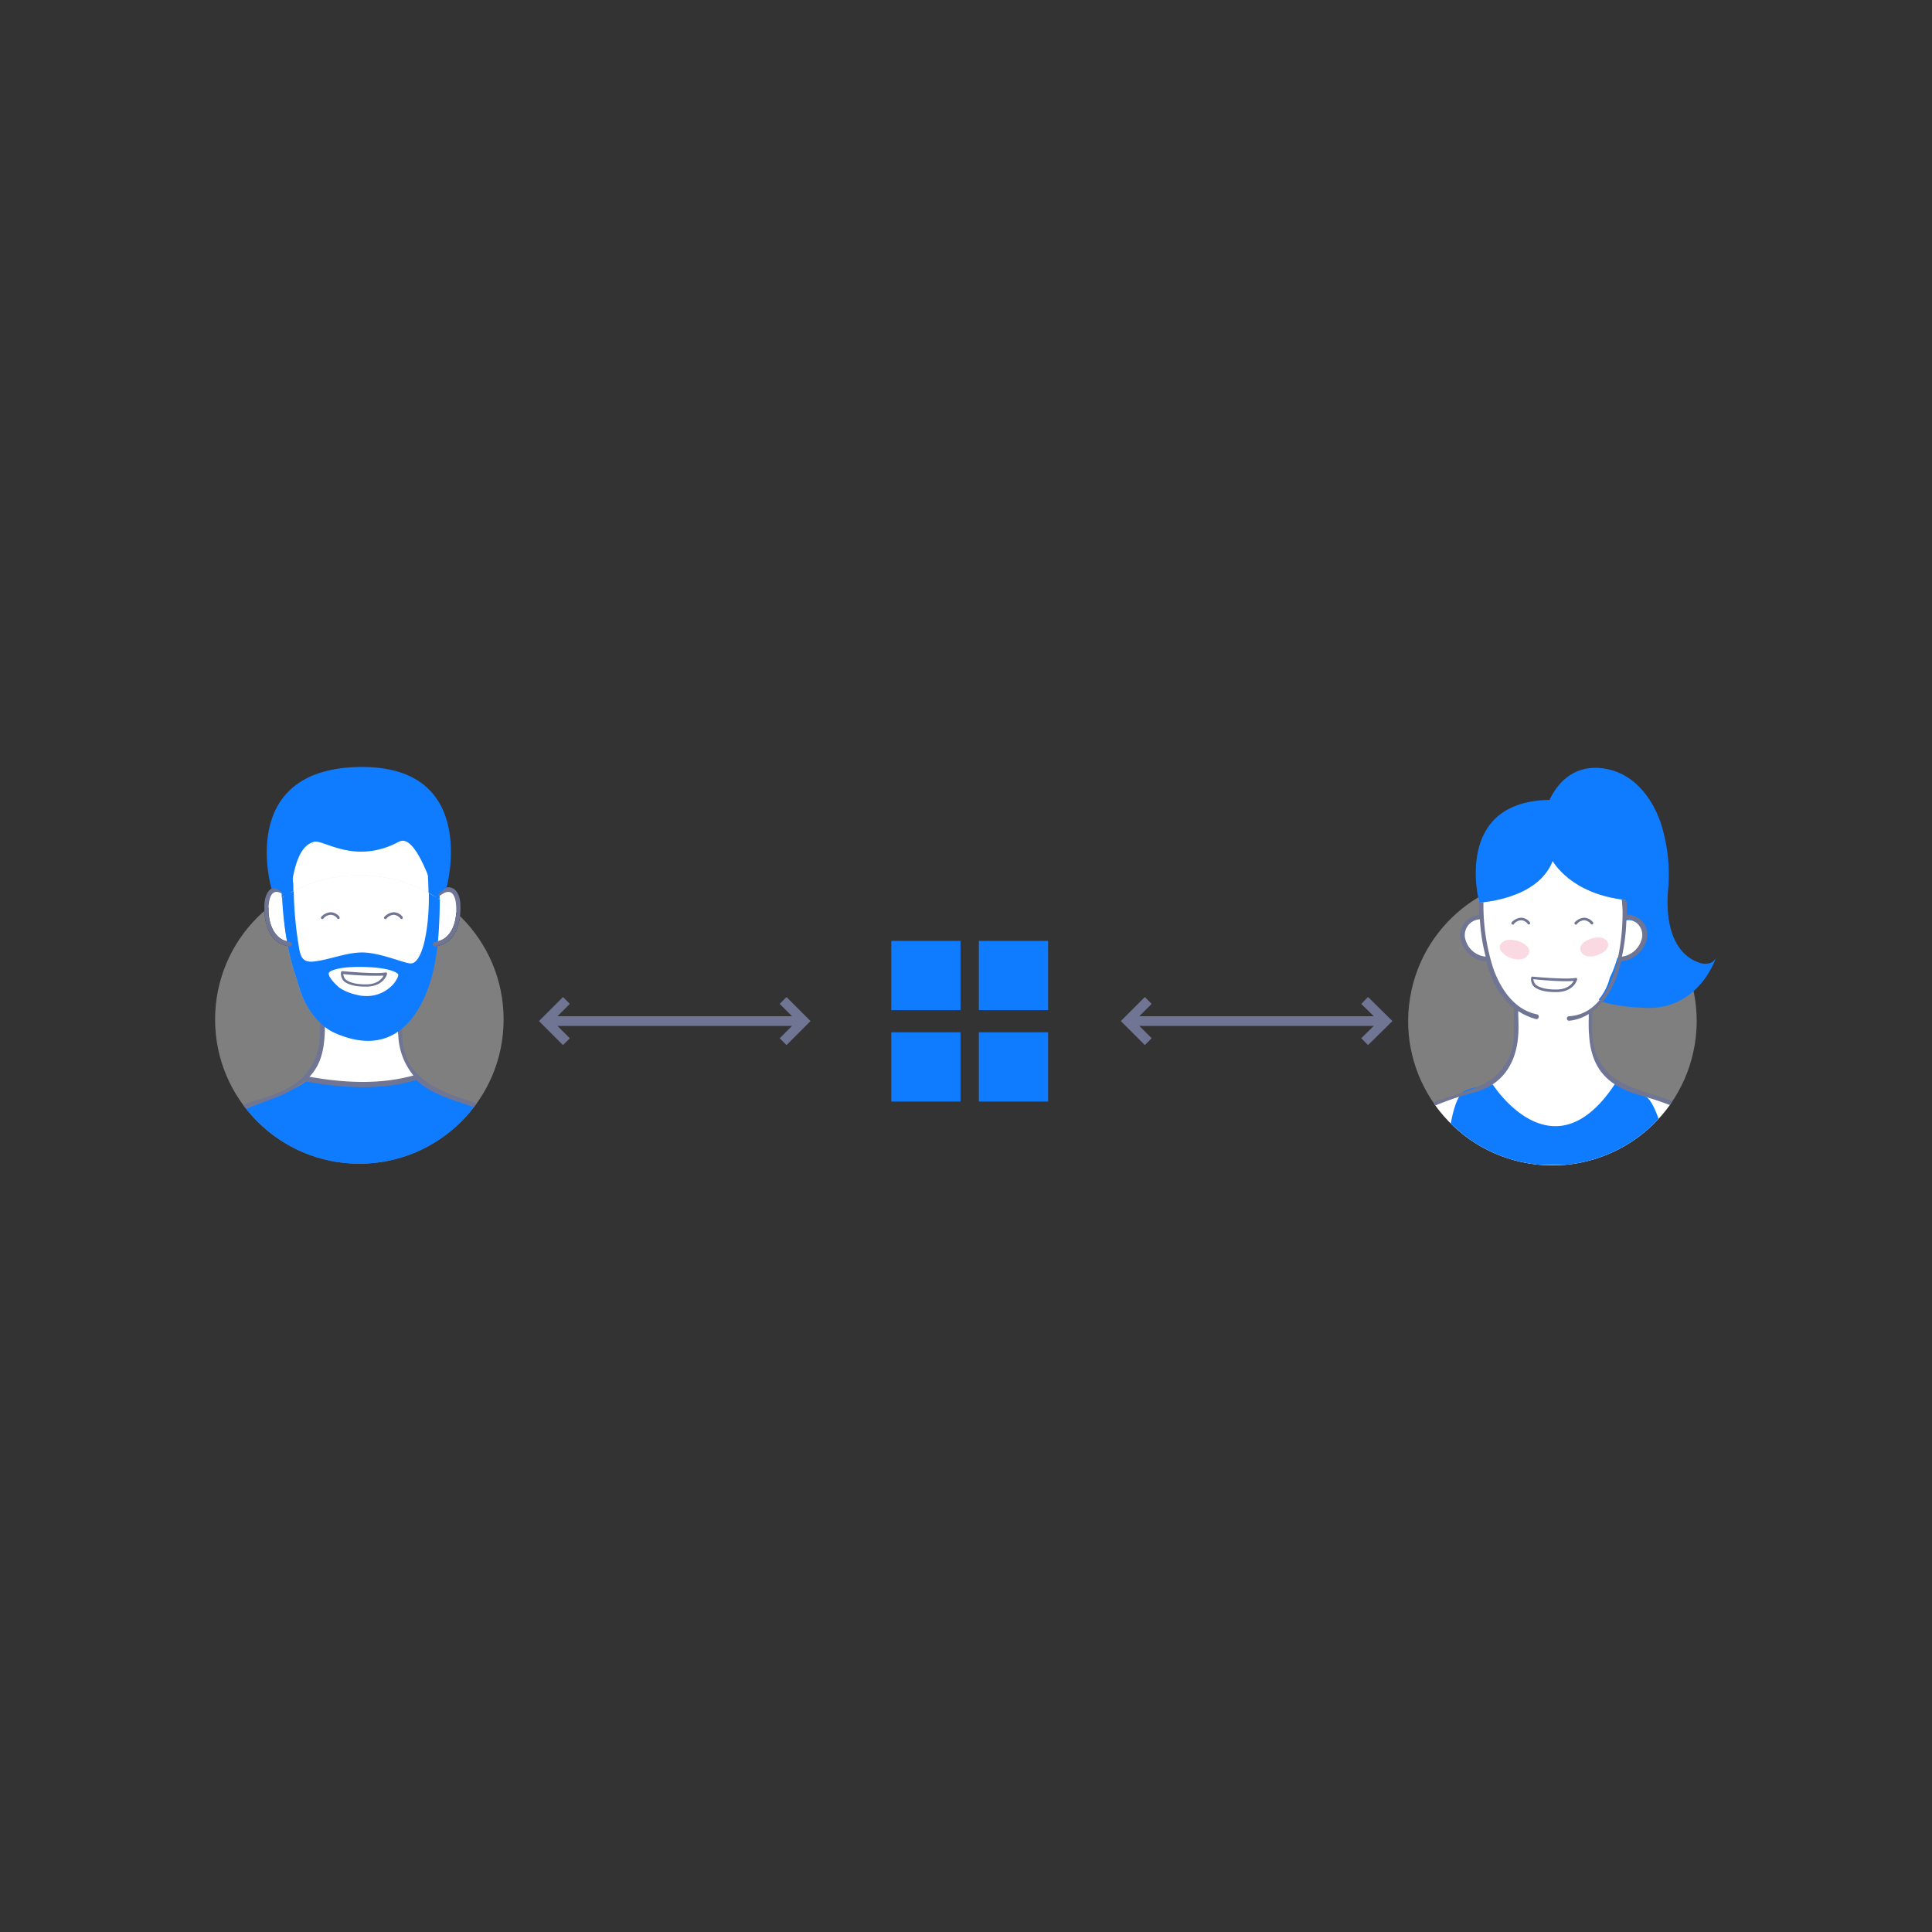 <svg id="Section1" xmlns="http://www.w3.org/2000/svg" viewBox="0 0 600 600"><rect x="0" y="0" width="600" height="600" fill="#333333" stroke="none"/><defs><clipPath id="clip-path"><circle class="cls-1" cx="111.6" cy="316.6" r="44.8"/></clipPath><clipPath id="clip-path-9"><circle class="cls-1" cx="482.1" cy="317.1" r="44.8" transform="rotate(-80.78 482.118 317.097)"/></clipPath><style>.cls-1{fill:none}.cls-2{fill:#fff}.cls-3{fill:#0f7cff}.cls-4{clip-path:url(#clip-path)}.cls-5{fill:#ccc;opacity:.5;isolation:isolate}.cls-7{fill:#6f7592}.cls-8{fill:#38332d}.cls-9{clip-path:url(#clip-path-9)}</style></defs><path class="cls-2" d="m90.4 293.3-4.3-1.4-2.6-4.6-.9-4.4v-3.2l.7-2.4 2.5-1.1 3.6-10.2 5.6-10.5 38.3-.7 3.3 11.2v9.3l1.2 1.4 2.3-.2 1.9 2.3.3 6.2-2.5 5.9-3.2 1.9-2.9.7-9.8 24.8.5 6.4 1.6 4.4 3.3 5.1-3.6 1.1-7.3 1.1-7.3.4-6.9-.5-9.7-1.4 4.3-6 1.1-4.7v-8.3l-7.5-16.8-2-5.8z"/><path class="cls-3" d="m136.6 275.8-3.8-5.2c.5 7.3.5 15.3-1.3 22.5-.6 2.1-1.9 6.1-4.2 5.9s-9-3.2-14.5-3.4c-5.3-.1-10.2 2.2-15.4 2.8-3.6.4-4.2-1.5-4.7-4.7a117 117 0 0 1-1.6-18.7c0-.9-.6-3.5.1-4.3l-3.8 5.2c.5 17.6 4.7 28 4.7 28a48.5 48.5 0 0 0 1.7 5.3c1.9 4.6 5.5 9.4 10.1 11.4 11 4.9 21.6 3.1 28-11.5 4.6-10.6 4.4-22.3 4.7-33.3Zm-14.8 29.9a11 11 0 0 1-8.8 3.4 10.05 10.05 0 0 1-2.5-.4 15.28 15.28 0 0 1-5.1-2.1c-.7-.5-4.1-3.7-3.3-4.8 0 0 1.4-1.9 10.7-1.7s10.7 2.2 10.7 2.2c.5.6-1.3 3-1.7 3.4Z"/><g class="cls-4"><circle class="cls-5" cx="111.6" cy="316.6" r="44.8"/></g><g class="cls-4"><path class="cls-2" d="m90.5 293.3-4.3-1.4-2.6-4.6-.9-4.4v-3.2l.8-2.4 2.4-1.1 3.7-10.2 5.5-10.5 38.3-.7 3.3 11.2v9.3l1.2 1.4 2.3-.2 1.9 2.3.3 6.2-2.4 5.9-3.3 1.9-2.8.7-9.9 24.8.6 6.4 1.5 4.4 3.3 5.1-3.6 1.1-7.2 1.1-7.4.4-6.9-.5-9.7-1.4 4.3-6 1.2-4.7v-8.3l-7.6-16.8-2-5.8z"/></g><g class="cls-4"><path class="cls-3" d="M55.4 362s5.6-11.9 16.2-15.9l9-3.4s12.4-4.7 14.7-7.1c0 0 23 3.3 33.5-1.5 0 0 9.5 6.5 12.5 7.5 0 0 14.6 3.7 19.4 9.1 0 0 8.2 5.4 7.9 11.4H55.4Z"/></g><path d="M89.2 282.1c1.6-5.3 1.5-19 8.4-20.7 2.9-.7 12.7 7.3 26.3 0 5.4-2.9 10.9 15.8 11.9 18.5l.4-2.4 2.5-1.9s10.5-38.2-27.4-37.4-27 37.7-27 37.7 4.4-.7 4.9 6.2Z" style="fill:#40405b" class="cls-4"/><g class="cls-4"><path class="cls-7" d="M58.6 357.4c3.1-5.5 8.9-9.7 14.8-12.3 2.4 5.5 2.7 11.4 2.2 17.3h1.5c.5-6.1.2-12.1-2.3-17.8 5.7-2.2 11.8-3.4 16.9-6.8.1-.1.2-.1.3-.2a18.9 18.9 0 0 0 2.7-2 1.38 1.38 0 0 0 .4.3c11.4 2 23 2.8 34.2-.5a17.41 17.41 0 0 0 1.4 1.2c5.4 4.3 13 5.7 19.3 8.3.3.1.5.2.8.3-4 4.4-4.9 11.1-4.8 17.3h1.5c-.1-6.1.8-12.5 4.8-16.6 5.4 2.6 10.5 6.6 13.4 11.6.9 1.6 1.6 3.4 2.3 5h1.4a33.49 33.49 0 0 0-6.4-11.1c-4.2-4.8-10.9-7.4-16.9-9.4-9.9-3.2-20.1-7-21.1-19a87.75 87.75 0 0 1-.1-8.9c4.7-3.3 7.6-9.1 9.1-14.9a68 68 0 0 0 1.9-22.5 7.84 7.84 0 0 1-1.4.5 68.57 68.57 0 0 1-1.7 20.7c-1.9 8-6.4 16.9-15.7 17.4-.2 0-.2 1.5 0 1.5a15.33 15.33 0 0 0 6.5-1.8c0 2.3-.1 4.5.1 6.8a21 21 0 0 0 4.7 12.2c-10.6 2.9-21.5 2.3-32.3.4 3.4-3.6 4.4-7.9 4.7-12.6.2-2.6 0-5.2.1-7.8a16.7 16.7 0 0 0 5.5 2.2c.9.2 1.2-1.3.2-1.5-7.5-1.4-11.7-8.1-14-14.8-2.4-6.9-3.1-14.3-3.1-21.5 0-.9-1.5-.8-1.5.2a69.25 69.25 0 0 0 3.4 22.6 26 26 0 0 0 8 12c-.1 3.3.1 6.7-.2 10a18 18 0 0 1-4.4 10.5c-4.2 5-10.8 6.6-16.8 8.5s-12.7 4.6-16.9 9.4a35.32 35.32 0 0 0-6.4 11.1h1.4c.9-1.8 1.6-3.7 2.5-5.3Z"/></g><g class="cls-4"><path class="cls-8" d="M136 276.9c-.7.5 0 1.7.7 1.2 4.3-3.3 5.1 1.4 5 4.9-.1 4.1-1.9 9-6.6 9.5-.9.1-.9 1.5 0 1.4 6.1-.6 8-6.8 7.9-12.2.1-4.7-2.5-8.2-7-4.8Z"/></g><g class="cls-4"><path class="cls-8" d="M89.1 276.9c.7.5 0 1.7-.7 1.2-4.3-3.3-5.1 1.4-5 4.9.1 4.1 1.9 9 6.6 9.5.9.1.9 1.5 0 1.4-6.1-.6-8-6.8-7.9-12.2-.1-4.7 2.5-8.2 7-4.8Z"/></g><g class="cls-4"><path class="cls-3" d="m136.7 276-3.8-5.2c.5 7.3.5 15.3-1.3 22.5-.6 2.1-1.9 6.1-4.2 5.9s-9-3.2-14.5-3.4c-5.3-.1-10.2 2.2-15.4 2.8-3.6.4-4.2-1.5-4.7-4.7a117 117 0 0 1-1.6-18.7c0-.9-.6-3.5.1-4.3l-3.8 5.2c.5 17.6 4.7 28 4.7 28a48.5 48.5 0 0 0 1.7 5.3c1.9 4.6 5.5 9.4 10.1 11.4 11 4.9 21.6 3.1 28-11.5 4.6-10.6 4.4-22.3 4.7-33.3Zm-14.8 29.9a11 11 0 0 1-8.8 3.4 10.05 10.05 0 0 1-2.5-.4 15.28 15.28 0 0 1-5.1-2.1c-.7-.5-4.1-3.7-3.3-4.8 0 0 1.4-1.9 10.7-1.7s10.7 2.2 10.7 2.2c.5.6-1.3 3.1-1.7 3.4Z"/></g><path class="cls-7" d="M136 276.9c-.7.5 0 1.7.7 1.2 4.3-3.3 5.1 1.4 5 4.9-.1 4.1-1.9 9-6.6 9.5-.9.1-.9 1.5 0 1.4 6.1-.6 8-6.8 7.9-12.2.1-4.7-2.5-8.2-7-4.8Zm-46.9 0c.7.5 0 1.7-.7 1.2-4.3-3.3-5.1 1.4-5 4.9.1 4.1 1.9 9 6.6 9.5.9.1.9 1.5 0 1.4-6.1-.6-8-6.8-7.9-12.2-.1-4.7 2.5-8.2 7-4.8Z"/><path class="cls-3" d="M89.2 282.1c1.6-5.3 1.5-19 8.4-20.7 2.9-.7 12.7 7.3 26.3 0 5.4-2.9 10.9 15.8 11.9 18.5l.4-2.4 2.5-1.9s10.5-38.2-27.4-37.4-27 37.7-27 37.7 4.4-.7 4.9 6.2Z"/><path class="cls-7" d="M113.3 306.4c-4.5 0-6.5-1.4-6.9-2.2a3.29 3.29 0 0 1-.5-2.2c0-.1.1-.2.1-.3a.37.37 0 0 1 .3-.1c.1 0 10.6 1 13.4.4a.6.6 0 0 1 .4.1c.1.1.1.2.1.4 0 0-.9 3.7-6.1 3.9Zm-6.7-3.9a3 3 0 0 0 .5 1.4c.3.5 2.1 1.9 6.9 1.8 3.3-.1 4.7-1.8 5.1-2.7a94.13 94.13 0 0 1-12.5-.5Zm18.1-17.1a.37.37 0 0 1-.3-.1 2.88 2.88 0 0 0-2.1-1.2 3.08 3.08 0 0 0-2.3 1.2c-.1.2-.4.2-.6 0s-.2-.4 0-.6a4.39 4.39 0 0 1 2.9-1.4 3.62 3.62 0 0 1 2.7 1.4.64.64 0 0 1 0 .6.37.37 0 0 1-.3.1Zm-19.6 0a.37.37 0 0 1-.3-.1 2.59 2.59 0 0 0-2.1-1.2 3.08 3.08 0 0 0-2.3 1.2c-.1.2-.4.2-.6 0s-.2-.4 0-.6a4.39 4.39 0 0 1 2.9-1.4 3.62 3.62 0 0 1 2.7 1.4.64.64 0 0 1 0 .6.37.37 0 0 1-.3.1Z"/><path class="cls-2" d="M471 262.4h23.1v14H469v-14h2z"/><g class="cls-9"><circle class="cls-5" cx="482.1" cy="317.1" r="44.8" transform="rotate(-80.78 482.118 317.097)"/></g><g class="cls-9"><path class="cls-2" d="m428.7 364.6 2.3-7.3 1.5-3.4 6.5-7.4 6-3.5 10.1-3.7 9.8-4 4.6-7.2 1-4.2.3-5.8v-5.6l-3.9-4-2.2-3.9-1.8-4.4-.5-2.2-4.9-1.5-2.6-3-.8-3.9.9-2.7 2.3-1.7 2.7-.6.8-15.1 16.3-10.1 24.8 1.2 6 19.3-3.3 3.9.7 1.3 3 .6 1.9 2.1.7 3.3-1.6 3.8-1.9 1.8-2 .9-2.5.7-4 10.4-3.9 4.4-1.5 1 .3 7.2.9 5.7 2.2 4.6 3.7 3.7 7.9 3.9 11.1 3.7 6.6 4.1 2.4 2.2 3.5 5.1 3.3 7v1.2l-106.7 2.1z"/></g><g class="cls-9"><path class="cls-3" d="M517.9 294c-4-8.9-2.7-20.7-3.6-30.2a37 37 0 0 0-6.8-17.4c-2.7-3.7-8.4-7.3-13.1-7.7a15.48 15.48 0 0 0-11.3 3.5c-2.7 2.4-6.3 4.8-6 8.8 0 0 1.5 4.7 3.7 11.4 7.6-3.1 18.7 3.1 21.2 10.4a38.72 38.72 0 0 1 2.1 13.4 3.52 3.52 0 0 1 3.3-.1 3.55 3.55 0 0 1 .9.4 3.18 3.18 0 0 1 1.1 1.2c.1.1.1.1.2.1 1.9 1.5 1.3 3.5.1 5.1a5.85 5.85 0 0 1-5.7 4.2l-1.3.3h-.4a34.13 34.13 0 0 1-2.4 6.3v.1a16.6 16.6 0 0 1-3.4 6.6c1.8 1.5 9.1 2.3 10.8 2.4a23.18 23.18 0 0 0 13.8-3.7c4.7-3.3 6.4-5.5 8.7-12.2-1.6 5-10 1.2-11.9-2.9Zm.9 67.9c-1.6-8-4.7-20.9-8.4-21.7a15.79 15.79 0 0 1-8.2-4.6c-19.6 31.1-38.6 1.2-38.6 1.2s-7.9.8-9.6 2.6c-3.3 3.6-4.4 15.1-4.9 22.4h69.7Z"/><path class="cls-7" d="M477.3 315c-7.1-1.4-11.4-8.1-13.6-14.4a64.25 64.25 0 0 1-3-20.4c0-.9-1.4-.7-1.4.2 0 1.3 0 2.6.1 3.8a6.33 6.33 0 0 0-5.9 7.2 9 9 0 0 0 7.8 7.2h.3c.3 1.1.6 2.1 1 3.2 1.5 4.4 4 8.6 7.6 11.3-.1 3.2.1 6.3-.1 9.5a17.18 17.18 0 0 1-4.1 9.9c-4 4.7-10.3 6.3-15.9 8.1s-10.7 3.9-14.7 8.4a36.36 36.36 0 0 0-6.7 12.1h1.3c.7-1 1.6-4.1 2.8-6.3a26.65 26.65 0 0 1 13.5-11.7 89.64 89.64 0 0 1 11.4-3.8c11.6-3 13.5-13 13.8-17.9.2-2.5 0-4.9 0-7.4a18.83 18.83 0 0 0 5.6 2.5.76.76 0 0 0 .2-1.5Zm-22.1-22.9a4.92 4.92 0 0 1 4.4-6.6 57.15 57.15 0 0 0 1.8 11.6 7.23 7.23 0 0 1-6.2-5Zm74.1 56.8c-4-4.5-9.1-6.8-14.7-8.6s-11.9-3.3-15.9-8a17.18 17.18 0 0 1-4.1-9.9c-.2-2.8-.1-5.6-.1-8.4 4.5-3.1 7.2-8.6 8.6-14.1a7.37 7.37 0 0 1 .4-1.4h.2a9 9 0 0 0 7.8-7.2 6.19 6.19 0 0 0-6-7.2h-.2a66.32 66.32 0 0 0-.7-10c-.1-.9-1.5-.5-1.3.4a68 68 0 0 1-1.1 24.2c-1.8 7.6-6.1 16.4-14.9 16.9a.7.7 0 0 0 0 1.4 13.87 13.87 0 0 0 6.1-2.1c0 2.1-.1 4.3.1 6.4.6 10.3 5.5 15.7 15 18.6 3.5 1 6.8 2 10.1 3.3a26.27 26.27 0 0 1 13.5 11.5c1.2 2.1 2.1 5.3 2.8 6.3h1.3a41 41 0 0 0-6.9-12.1Zm-24.2-63.4h.2a4.86 4.86 0 0 1 4.4 6.6 7.38 7.38 0 0 1-6 5 63.43 63.43 0 0 0 1.4-11.6Z"/><path d="M498.3 291.6c4.3 2.8-4.4 7.6-7 4.4s4.6-6 7-4.4Zm-31.3.7c-4.5 2.9 4.5 7.9 7.3 4.6s-4.7-6.2-7.3-4.6Z" style="fill:#e84376;opacity:.2;isolation:isolate"/><path d="M459.4 280.3s18.1-.8 22.8-12.9c0 0 5.5 10.3 22.8 12.1 0 0 9.6-31.1-23-31.1-31.2 0-22.6 31.9-22.6 31.9Z" style="fill:#ffc931"/></g><path class="cls-3" d="M459.4 280.3s18.1-.8 22.8-12.9c0 0 5.5 10.3 22.8 12.1 0 0 9.6-31.1-23-31.1-31.2 0-22.6 31.9-22.6 31.9Z"/><path class="cls-3" d="M528.1 299.1c-9-2.8-11-13.6-10-23.4a52.1 52.1 0 0 0-2-19s-4-15.8-17.8-18-17.9 11.8-17.9 11.8l3.7 11.9c10.7-2 16.7 2.3 20.1 7.6l-1.4 6.6 5.6 8.4a11.3 11.3 0 0 1 5.3 1.4c2.1 1 1.5 4.3 1.5 5.7s-1.7 3.3-4.3 4.9a8.22 8.22 0 0 1-4.3 1.5l-6.8 12c26 10.1 33.2-13.3 33.2-13.3-1.1 3-4.9 1.9-4.9 1.9Z"/><path class="cls-7" d="M482.9 308.1c-4.5 0-6.5-1.4-6.9-2.2a3.29 3.29 0 0 1-.5-2.2c0-.1.1-.2.1-.3a.37.37 0 0 1 .3-.1c.1 0 10.6 1 13.4.4a.6.6 0 0 1 .4.1c.1.1.1.2.1.4 0 0-.9 3.7-6.1 3.9Zm-6.7-4a3 3 0 0 0 .5 1.4c.3.5 2.1 1.9 6.9 1.8 3.3-.1 4.7-1.8 5.1-2.7-3.2.4-10.6-.3-12.5-.5Zm18.2-17a.37.37 0 0 1-.3-.1 2.88 2.88 0 0 0-2.1-1.2 3.08 3.08 0 0 0-2.3 1.2c-.1.2-.4.2-.6 0s-.2-.4 0-.6a4.39 4.39 0 0 1 2.9-1.4 3.62 3.62 0 0 1 2.7 1.4.64.64 0 0 1 0 .6.37.37 0 0 1-.3.1Zm-19.6 0a.37.37 0 0 1-.3-.1 2.59 2.59 0 0 0-2.1-1.2 3.08 3.08 0 0 0-2.3 1.2c-.1.2-.4.2-.6 0s-.2-.4 0-.6a4.39 4.39 0 0 1 2.9-1.4 3.62 3.62 0 0 1 2.7 1.4.64.64 0 0 1 0 .6.77.77 0 0 1-.3.1Z"/><path d="M170.8 317.1h77m-71.9 6.4-6.4-6.4 6.4-6.4m67.3 0 6.4 6.4-6.4 6.4m108.2-6.4h77m-71.8 6.4-6.4-6.4 6.4-6.4m67.2 0 6.5 6.4-6.5 6.4" style="stroke:#6f7592;stroke-miterlimit:10;stroke-width:3px;fill:none"/><path class="cls-3" d="M276.8 292.2h21.5v21.5h-21.5zm27.2 0h21.5v21.5H304zm-27.2 28.4h21.5v21.5h-21.5zm27.2 0h21.5v21.5H304z"/></svg>